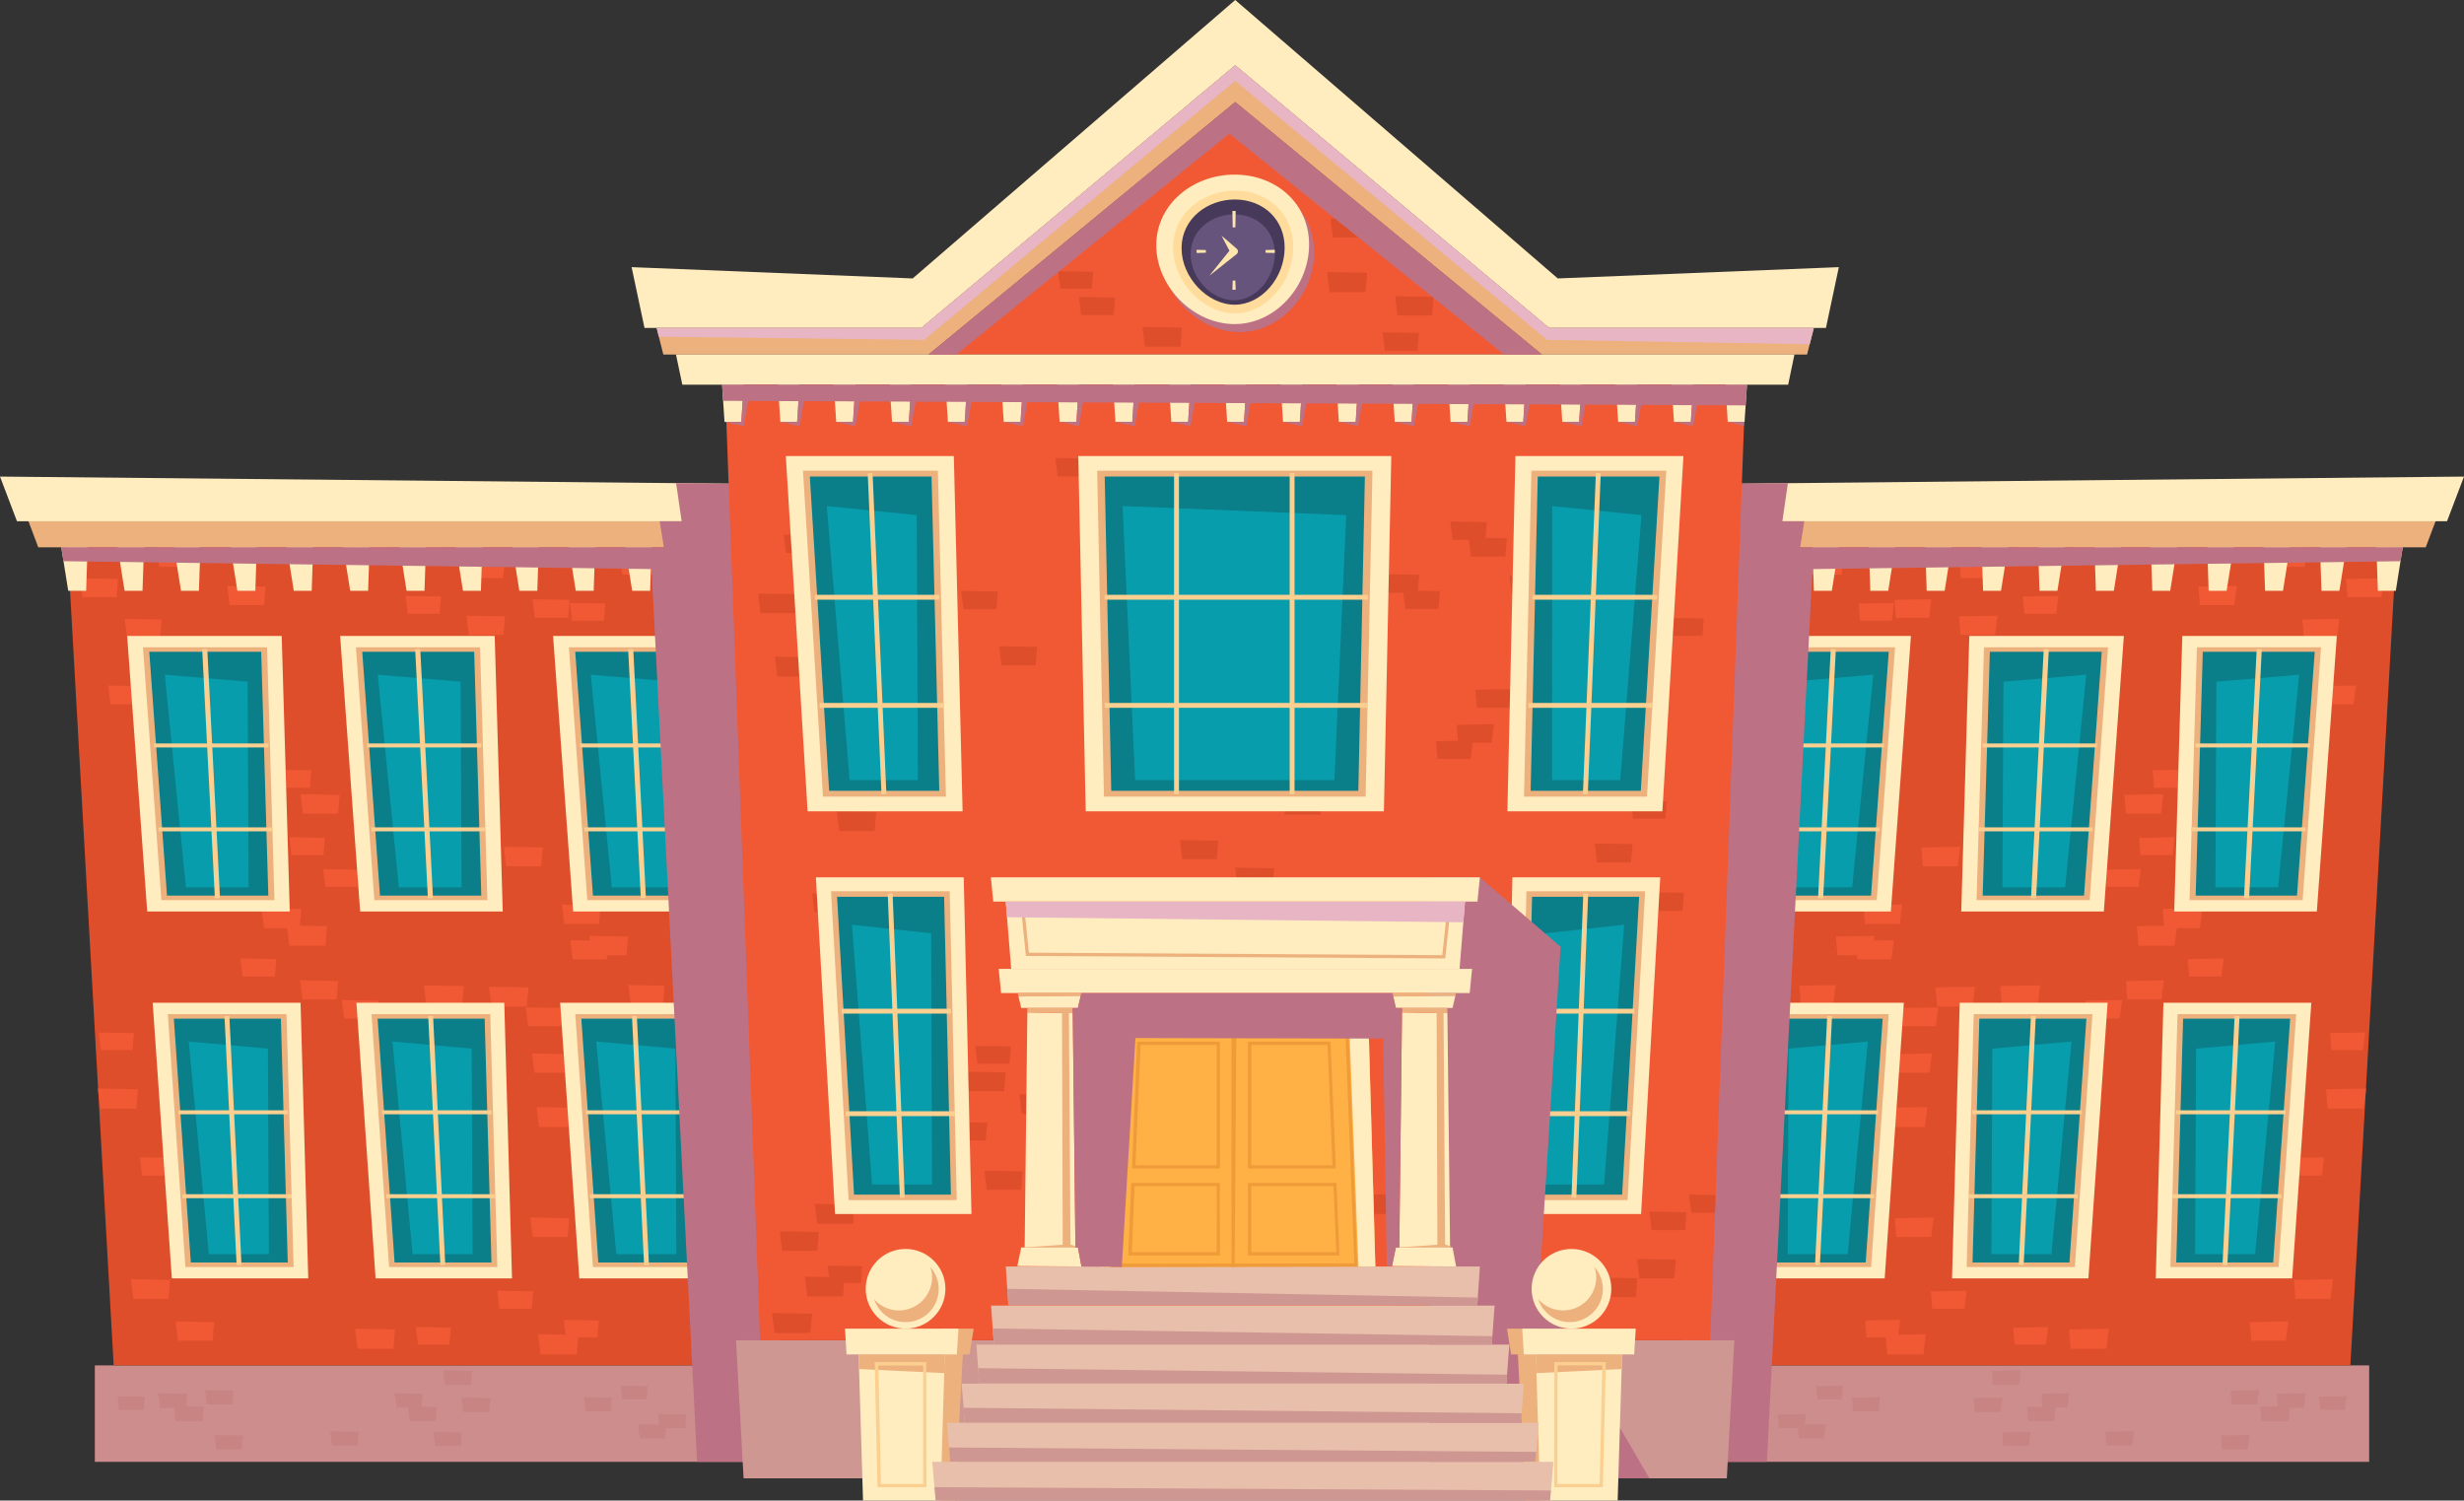 <svg xmlns="http://www.w3.org/2000/svg" viewBox="0 0 550.34 335.17"><rect x="0" y="0" width="550.34" height="335.17" fill="#333333" stroke="none"/><defs><style>.cls-1{isolation:isolate;}.cls-2{fill:#cc8d8c;}.cls-3{fill:#df4e2b;}.cls-4{fill:#f15934;}.cls-5{fill:#ffecbf;}.cls-6{fill:#edb17d;}.cls-7{fill:#0a7e89;}.cls-8{fill:#089dac;}.cls-9{fill:#facf90;}.cls-10{fill:#bd7184;}.cls-10,.cls-13,.cls-14{mix-blend-mode:multiply;}.cls-11{fill:#c78483;}.cls-12{fill:#ce9792;}.cls-14,.cls-19{fill:#e8b5c4;}.cls-15{fill:#ffdc9b;}.cls-16{fill:#463959;}.cls-17{fill:#67547d;}.cls-18{fill:#fee6ad;}.cls-20{fill:#e8bfaa;}.cls-21{fill:#ffb145;}.cls-22{fill:#f09b39;}</style></defs><g class="cls-1"><g id="Layer_2" data-name="Layer 2"><g id="layer_1-2" data-name="layer 1"><polygon class="cls-2" points="25.39 304.98 21.18 304.98 21.18 326.52 179.77 326.52 177.53 304.98 25.39 304.98"/><polygon class="cls-3" points="173.06 304.98 25.39 304.98 14.49 111.42 173.06 111.42 173.06 304.98"/><polygon class="cls-4" points="47.79 268.93 39.98 268.93 39.46 264.57 48.13 264.72 47.79 268.93"/><polygon class="cls-4" points="39.09 262.59 31.75 262.59 31.26 258.5 39.41 258.64 39.09 262.59"/><polygon class="cls-4" points="30.44 247.62 22.41 247.62 21.87 243.15 30.8 243.3 30.44 247.62"/><polygon class="cls-4" points="29.61 234.56 22.56 234.56 22.09 230.63 29.92 230.76 29.61 234.56"/><polygon class="cls-4" points="72.7 211.22 64.62 211.22 64.08 206.73 73.05 206.88 72.7 211.22"/><polygon class="cls-4" points="79.78 198.08 72.67 198.08 72.2 194.12 80.09 194.26 79.78 198.08"/><polygon class="cls-4" points="75.52 181.76 67.68 181.76 67.16 177.4 75.86 177.54 75.52 181.76"/><polygon class="cls-4" points="69.2 175.94 61.96 175.94 61.48 171.91 69.52 172.05 69.2 175.94"/><polygon class="cls-4" points="56.86 169.75 49.18 169.75 48.67 165.48 57.2 165.62 56.86 169.75"/><polygon class="cls-4" points="72.24 190.99 65.1 190.99 64.63 187.01 72.56 187.15 72.24 190.99"/><polygon class="cls-4" points="135.26 256.91 127.59 256.91 127.08 252.65 135.59 252.79 135.26 256.91"/><polygon class="cls-4" points="128.4 251.74 120.4 251.74 119.87 247.29 128.75 247.44 128.4 251.74"/><polygon class="cls-4" points="127.07 239.6 119.36 239.6 118.85 235.31 127.4 235.46 127.07 239.6"/><polygon class="cls-4" points="125.47 229.2 117.95 229.2 117.45 225.01 125.8 225.15 125.47 229.2"/><polygon class="cls-4" points="117.69 224.81 109.77 224.81 109.25 220.41 118.03 220.56 117.69 224.81"/><polygon class="cls-4" points="103.22 224.56 95.21 224.56 94.68 220.1 103.57 220.25 103.22 224.56"/><polygon class="cls-4" points="126.79 276.29 119 276.29 118.48 271.95 127.13 272.1 126.79 276.29"/><polygon class="cls-4" points="112.67 269.03 104.69 269.03 104.16 264.59 113.02 264.74 112.67 269.03"/><polygon class="cls-4" points="37.64 290.11 29.79 290.11 29.26 285.74 37.98 285.88 37.64 290.11"/><polygon class="cls-4" points="47.49 299.46 39.77 299.46 39.25 295.16 47.83 295.31 47.49 299.46"/><polygon class="cls-4" points="50.39 283.49 43.12 283.49 42.63 279.44 50.71 279.57 50.39 283.49"/><polygon class="cls-4" points="147.47 233.97 139.59 233.97 139.06 229.58 147.82 229.72 147.47 233.97"/><polygon class="cls-4" points="148.1 224.08 140.84 224.08 140.36 220.03 148.42 220.17 148.1 224.08"/><polygon class="cls-4" points="139.94 213.37 132.18 213.37 131.66 209.05 140.28 209.19 139.94 213.37"/><polygon class="cls-4" points="140.68 197.37 132.98 197.37 132.47 193.09 141.01 193.23 140.68 197.37"/><polygon class="cls-4" points="135.51 214.27 127.88 214.27 127.37 210.02 135.84 210.17 135.51 214.27"/><polygon class="cls-4" points="133.81 206.37 126.03 206.37 125.51 202.04 134.15 202.19 133.81 206.37"/><polygon class="cls-4" points="120.88 193.5 113.06 193.5 112.54 189.15 121.23 189.3 120.88 193.5"/><polygon class="cls-4" points="112.44 141.82 104.73 141.82 104.22 137.53 112.78 137.67 112.44 141.82"/><polygon class="cls-4" points="98.2 137.08 91.08 137.08 90.6 133.12 98.51 133.25 98.2 137.08"/><polygon class="cls-4" points="99.65 125.62 91.88 125.62 91.37 121.3 99.99 121.45 99.65 125.62"/><polygon class="cls-4" points="87.25 123.96 79.23 123.96 78.69 119.5 87.6 119.65 87.25 123.96"/><polygon class="cls-4" points="146.81 128.37 139.03 128.37 138.51 124.03 147.15 124.18 146.81 128.37"/><polygon class="cls-4" points="134.89 138.63 127.8 138.63 127.32 134.68 135.2 134.81 134.89 138.63"/><polygon class="cls-4" points="126.9 137.99 119.46 137.99 118.96 133.85 127.22 133.99 126.9 137.99"/><polygon class="cls-4" points="112.38 129.1 105.24 129.1 104.77 125.13 112.69 125.26 112.38 129.1"/><polygon class="cls-4" points="32.19 157.31 24.67 157.31 24.17 153.12 32.52 153.26 32.19 157.31"/><polygon class="cls-4" points="35.77 142.35 28.36 142.35 27.87 138.23 36.09 138.37 35.77 142.35"/><polygon class="cls-4" points="26.02 133.39 18.44 133.39 17.94 129.18 26.35 129.32 26.02 133.39"/><polygon class="cls-4" points="58.98 135.17 51.28 135.17 50.77 130.89 59.31 131.03 58.98 135.17"/><polygon class="cls-4" points="43.65 126.61 35.57 126.61 35.04 122.11 44 122.27 43.65 126.61"/><polygon class="cls-4" points="84.23 227.48 76.88 227.48 76.39 223.38 84.55 223.52 84.23 227.48"/><polygon class="cls-4" points="75.19 223.23 67.56 223.23 67.05 218.98 75.52 219.13 75.19 223.23"/><polygon class="cls-4" points="61.38 218.11 54.17 218.11 53.7 214.09 61.7 214.23 61.38 218.11"/><polygon class="cls-4" points="66.94 207.31 58.98 207.31 58.45 202.89 67.28 203.03 66.94 207.31"/><polygon class="cls-4" points="54.04 198.11 46.49 198.11 45.99 193.91 54.37 194.05 54.04 198.11"/><polygon class="cls-4" points="133.43 298.72 126.41 298.72 125.94 294.81 133.74 294.95 133.43 298.72"/><polygon class="cls-4" points="128.83 302.51 120.74 302.51 120.2 298.01 129.19 298.16 128.83 302.51"/><polygon class="cls-4" points="118.77 292.32 111.56 292.32 111.08 288.31 119.08 288.45 118.77 292.32"/><polygon class="cls-4" points="100.36 300.33 93.37 300.33 92.9 296.43 100.67 296.56 100.36 300.33"/><polygon class="cls-4" points="87.89 301.27 79.86 301.27 79.32 296.8 88.24 296.95 87.89 301.27"/><polygon class="cls-5" points="68.85 285.54 38.38 285.54 34.1 223.98 67.13 223.98 68.85 285.54"/><polygon class="cls-6" points="41.41 283 37.48 226.52 63.99 226.52 65.58 283 41.41 283"/><polygon class="cls-7" points="42.62 281.99 38.83 227.53 62.74 227.53 64.27 281.99 42.62 281.99"/><polygon class="cls-8" points="42.15 232.64 46.65 280.15 60.06 280.15 59.84 234.22 42.15 232.64"/><polygon class="cls-9" points="52.85 282.59 50.14 226.96 51.23 226.92 53.94 282.55 52.85 282.59"/><rect class="cls-9" x="39.85" y="248" width="24.43" height="0.89"/><rect class="cls-9" x="40.77" y="266.74" width="24.43" height="0.89"/><polygon class="cls-5" points="114.36 285.54 83.89 285.54 79.61 223.98 112.63 223.98 114.36 285.54"/><polygon class="cls-6" points="86.91 283 82.98 226.52 109.5 226.52 111.08 283 86.91 283"/><polygon class="cls-7" points="88.13 281.99 84.34 227.53 108.25 227.53 109.77 281.99 88.13 281.99"/><polygon class="cls-8" points="87.66 232.64 92.16 280.15 105.56 280.15 105.35 234.22 87.66 232.64"/><polygon class="cls-9" points="98.36 282.59 95.64 226.96 96.73 226.92 99.45 282.55 98.36 282.59"/><rect class="cls-9" x="85.36" y="248" width="24.43" height="0.89"/><rect class="cls-9" x="86.27" y="266.74" width="24.43" height="0.89"/><polygon class="cls-5" points="159.86 285.54 129.39 285.54 125.11 223.98 158.13 223.98 159.86 285.54"/><polygon class="cls-6" points="132.42 283 128.49 226.52 155 226.52 156.59 283 132.42 283"/><polygon class="cls-7" points="133.63 281.99 129.84 227.53 153.75 227.53 155.28 281.99 133.63 281.99"/><polygon class="cls-8" points="133.16 232.64 137.66 280.15 151.07 280.15 150.85 234.22 133.16 232.64"/><polygon class="cls-9" points="143.86 282.59 141.15 226.96 142.24 226.92 144.95 282.55 143.86 282.59"/><rect class="cls-9" x="130.86" y="248" width="24.43" height="0.89"/><rect class="cls-9" x="131.78" y="266.74" width="24.43" height="0.89"/><polygon class="cls-5" points="64.72 203.6 32.88 203.6 28.4 142.04 62.92 142.04 64.72 203.6"/><polygon class="cls-6" points="36.04 201.06 31.93 144.58 59.65 144.58 61.3 201.06 36.04 201.06"/><polygon class="cls-7" points="37.3 200.05 33.34 145.59 58.34 145.59 59.93 200.05 37.3 200.05"/><polygon class="cls-8" points="36.81 150.7 41.52 198.2 55.53 198.2 55.31 152.27 36.81 150.7"/><polygon class="cls-9" points="48 200.65 45.16 145.01 46.3 144.98 49.14 200.61 48 200.65"/><rect class="cls-9" x="34.41" y="166.06" width="25.54" height="0.89"/><rect class="cls-9" x="35.37" y="184.8" width="25.54" height="0.89"/><polygon class="cls-5" points="112.29 203.6 80.44 203.6 75.97 142.04 110.49 142.04 112.29 203.6"/><polygon class="cls-6" points="83.61 201.06 79.5 144.58 107.22 144.58 108.87 201.06 83.61 201.06"/><polygon class="cls-7" points="84.87 200.05 80.91 145.59 105.91 145.59 107.5 200.05 84.87 200.05"/><polygon class="cls-8" points="84.38 150.7 89.08 198.2 103.1 198.2 102.88 152.27 84.38 150.7"/><polygon class="cls-9" points="95.57 200.65 92.73 145.01 93.87 144.98 96.71 200.61 95.57 200.65"/><rect class="cls-9" x="81.98" y="166.06" width="25.54" height="0.89"/><rect class="cls-9" x="82.93" y="184.8" width="25.54" height="0.89"/><polygon class="cls-5" points="159.86 203.6 128.01 203.6 123.53 142.04 158.06 142.04 159.86 203.6"/><polygon class="cls-6" points="131.17 201.06 127.07 144.58 154.78 144.58 156.44 201.06 131.17 201.06"/><polygon class="cls-7" points="132.44 200.05 128.48 145.59 153.47 145.59 155.07 200.05 132.44 200.05"/><polygon class="cls-8" points="131.95 150.7 136.65 198.2 150.67 198.2 150.44 152.27 131.95 150.7"/><polygon class="cls-9" points="143.13 200.65 140.3 145.01 141.44 144.98 144.27 200.61 143.13 200.65"/><rect class="cls-9" x="129.55" y="166.06" width="25.54" height="0.89"/><rect class="cls-9" x="130.5" y="184.8" width="25.54" height="0.89"/><polygon class="cls-6" points="6.13 115.82 8.55 122.25 167.78 122.25 167.78 114.71 6.13 115.82"/><polygon class="cls-5" points="0 106.45 3.79 116.42 167.78 116.42 167.78 108.08 0 106.45"/><polygon class="cls-5" points="13.69 122.25 15.24 131.97 19.24 131.97 19.56 122.25 13.69 122.25"/><polygon class="cls-5" points="26.28 122.25 27.83 131.97 31.83 131.97 32.16 122.25 26.28 122.25"/><polygon class="cls-5" points="38.88 122.25 40.43 131.97 44.43 131.97 44.76 122.25 38.88 122.25"/><polygon class="cls-5" points="51.48 122.25 53.02 131.97 57.03 131.97 57.35 122.25 51.48 122.25"/><polygon class="cls-5" points="64.07 122.25 65.62 131.97 69.62 131.97 69.95 122.25 64.07 122.25"/><polygon class="cls-5" points="76.67 122.25 78.22 131.97 82.22 131.97 82.55 122.25 76.67 122.25"/><polygon class="cls-5" points="89.27 122.25 90.81 131.97 94.81 131.97 95.14 122.25 89.27 122.25"/><polygon class="cls-5" points="101.86 122.25 103.41 131.97 107.41 131.97 107.74 122.25 101.86 122.25"/><polygon class="cls-5" points="114.46 122.25 116 131.97 120.01 131.97 120.33 122.25 114.46 122.25"/><polygon class="cls-5" points="127.05 122.25 128.6 131.97 132.6 131.97 132.93 122.25 127.05 122.25"/><polygon class="cls-5" points="139.65 122.25 141.2 131.97 145.2 131.97 145.53 122.25 139.65 122.25"/><polygon class="cls-5" points="152.25 122.25 153.79 131.97 157.79 131.97 158.12 122.25 152.25 122.25"/><polygon class="cls-10" points="13.69 122.25 148.27 122.25 147.34 116.42 152.25 116.42 151.01 107.92 167.78 108.08 175.51 326.52 155.71 326.52 145.53 127.11 14.18 125.35 13.69 122.25"/><polygon class="cls-11" points="45.24 317.43 39.21 317.43 38.81 314.07 45.5 314.19 45.24 317.43"/><polygon class="cls-11" points="51.89 313.69 46.17 313.69 45.79 310.51 52.14 310.61 51.89 313.69"/><polygon class="cls-11" points="54.03 323.71 48.31 323.71 47.93 320.53 54.28 320.63 54.03 323.71"/><polygon class="cls-11" points="41.58 314.48 35.75 314.48 35.36 311.23 41.83 311.34 41.58 314.48"/><polygon class="cls-11" points="32.12 314.92 26.63 314.92 26.27 311.87 32.36 311.97 32.12 314.92"/><polygon class="cls-11" points="109.26 315.39 103.5 315.39 103.11 312.18 109.52 312.29 109.26 315.39"/><polygon class="cls-11" points="94.13 314.33 88.56 314.33 88.19 311.23 94.38 311.34 94.13 314.33"/><polygon class="cls-11" points="97.36 317.4 91.53 317.4 91.14 314.16 97.61 314.27 97.36 317.4"/><polygon class="cls-11" points="79.83 322.86 74.17 322.86 73.79 319.71 80.08 319.81 79.83 322.86"/><polygon class="cls-11" points="144.41 312.53 138.99 312.53 138.63 309.52 144.65 309.62 144.41 312.53"/><polygon class="cls-11" points="136.46 315.25 130.8 315.25 130.42 312.1 136.7 312.2 136.46 315.25"/><polygon class="cls-11" points="148.57 321.28 142.91 321.28 142.54 318.13 148.82 318.24 148.57 321.28"/><polygon class="cls-11" points="153.03 319 147.37 319 146.99 315.85 153.27 315.96 153.03 319"/><polygon class="cls-11" points="102.9 322.98 97.23 322.98 96.86 319.82 103.15 319.93 102.9 322.98"/><polygon class="cls-11" points="105.24 309.34 99.39 309.34 99 306.09 105.5 306.2 105.24 309.34"/><polygon class="cls-2" points="524.96 304.98 529.16 304.98 529.16 326.52 370.57 326.52 372.81 304.98 524.96 304.98"/><polygon class="cls-3" points="377.28 304.98 524.96 304.98 535.85 111.42 377.28 111.42 377.28 304.98"/><polygon class="cls-4" points="502.55 268.93 510.37 268.93 510.88 264.57 502.21 264.72 502.55 268.93"/><polygon class="cls-4" points="511.25 262.59 518.6 262.59 519.09 258.5 510.93 258.64 511.25 262.59"/><polygon class="cls-4" points="519.9 247.62 527.93 247.62 528.47 243.15 519.55 243.3 519.9 247.62"/><polygon class="cls-4" points="520.73 234.56 527.78 234.56 528.25 230.63 520.42 230.76 520.73 234.56"/><polygon class="cls-4" points="477.64 211.22 485.72 211.22 486.26 206.73 477.29 206.88 477.64 211.22"/><polygon class="cls-4" points="470.56 198.08 477.67 198.08 478.14 194.12 470.25 194.26 470.56 198.08"/><polygon class="cls-4" points="474.82 181.76 482.66 181.76 483.18 177.4 474.48 177.54 474.82 181.76"/><polygon class="cls-4" points="481.14 175.94 488.38 175.94 488.86 171.91 480.82 172.05 481.14 175.94"/><polygon class="cls-4" points="493.48 169.75 501.16 169.75 501.67 165.48 493.15 165.62 493.48 169.75"/><polygon class="cls-4" points="478.1 190.99 485.24 190.99 485.71 187.01 477.79 187.15 478.1 190.99"/><polygon class="cls-4" points="415.08 256.91 422.75 256.91 423.26 252.65 414.75 252.79 415.08 256.91"/><polygon class="cls-4" points="421.94 251.74 429.94 251.74 430.47 247.29 421.59 247.44 421.94 251.74"/><polygon class="cls-4" points="423.27 239.6 430.98 239.6 431.5 235.31 422.94 235.46 423.27 239.6"/><polygon class="cls-4" points="424.87 229.2 432.39 229.2 432.89 225.01 424.54 225.15 424.87 229.2"/><polygon class="cls-4" points="432.66 224.81 440.57 224.81 441.1 220.41 432.31 220.56 432.66 224.81"/><polygon class="cls-4" points="447.12 224.56 455.13 224.56 455.66 220.1 446.77 220.25 447.12 224.56"/><polygon class="cls-4" points="423.55 276.29 431.34 276.29 431.86 271.95 423.21 272.1 423.55 276.29"/><polygon class="cls-4" points="437.67 269.03 445.65 269.03 446.19 264.59 437.32 264.74 437.67 269.03"/><polygon class="cls-4" points="512.7 290.11 520.55 290.11 521.08 285.74 512.36 285.88 512.7 290.11"/><polygon class="cls-4" points="502.85 299.46 510.57 299.46 511.09 295.16 502.51 295.31 502.85 299.46"/><polygon class="cls-4" points="499.95 283.49 507.23 283.49 507.71 279.44 499.63 279.57 499.95 283.49"/><polygon class="cls-4" points="402.87 233.97 410.76 233.97 411.28 229.58 402.53 229.72 402.87 233.97"/><polygon class="cls-4" points="402.24 224.08 409.5 224.08 409.98 220.03 401.92 220.17 402.24 224.08"/><polygon class="cls-4" points="410.4 213.37 418.17 213.37 418.68 209.05 410.06 209.19 410.4 213.37"/><polygon class="cls-4" points="409.67 197.37 417.36 197.37 417.87 193.09 409.33 193.23 409.67 197.37"/><polygon class="cls-4" points="414.83 214.27 422.46 214.27 422.97 210.02 414.5 210.17 414.83 214.27"/><polygon class="cls-4" points="416.53 206.37 424.31 206.37 424.83 202.04 416.19 202.19 416.53 206.37"/><polygon class="cls-4" points="429.46 193.5 437.28 193.5 437.8 189.15 429.12 189.3 429.46 193.5"/><polygon class="cls-4" points="437.9 141.82 445.61 141.82 446.12 137.53 437.56 137.67 437.9 141.82"/><polygon class="cls-4" points="452.14 137.08 459.27 137.08 459.74 133.12 451.83 133.25 452.14 137.08"/><polygon class="cls-4" points="450.69 125.62 458.46 125.62 458.98 121.3 450.35 121.45 450.69 125.62"/><polygon class="cls-4" points="463.1 123.96 471.11 123.96 471.65 119.5 462.75 119.65 463.1 123.96"/><polygon class="cls-4" points="403.53 128.37 411.31 128.37 411.83 124.03 403.19 124.18 403.53 128.37"/><polygon class="cls-4" points="415.45 138.63 422.55 138.63 423.02 134.68 415.14 134.81 415.45 138.63"/><polygon class="cls-4" points="423.45 137.99 430.88 137.99 431.38 133.85 423.12 133.99 423.45 137.99"/><polygon class="cls-4" points="437.96 129.1 445.1 129.1 445.57 125.13 437.65 125.26 437.96 129.1"/><polygon class="cls-4" points="518.15 157.31 525.67 157.31 526.17 153.12 517.82 153.26 518.15 157.31"/><polygon class="cls-4" points="514.57 142.35 521.98 142.35 522.48 138.23 514.25 138.37 514.57 142.35"/><polygon class="cls-4" points="524.32 133.39 531.9 133.39 532.4 129.18 523.99 129.32 524.32 133.39"/><polygon class="cls-4" points="491.37 135.17 499.06 135.17 499.57 130.89 491.03 131.03 491.37 135.17"/><polygon class="cls-4" points="506.69 126.61 514.77 126.61 515.3 122.11 506.34 122.27 506.69 126.61"/><polygon class="cls-4" points="466.11 227.48 473.46 227.48 473.95 223.38 465.79 223.52 466.11 227.48"/><polygon class="cls-4" points="475.15 223.23 482.78 223.23 483.29 218.98 474.82 219.13 475.15 223.23"/><polygon class="cls-4" points="488.96 218.11 496.17 218.11 496.65 214.09 488.64 214.23 488.96 218.11"/><polygon class="cls-4" points="483.41 207.31 491.36 207.31 491.89 202.89 483.06 203.03 483.41 207.31"/><polygon class="cls-4" points="496.31 198.11 503.85 198.11 504.35 193.91 495.98 194.05 496.31 198.11"/><polygon class="cls-4" points="416.91 298.72 423.93 298.72 424.4 294.81 416.61 294.95 416.91 298.72"/><polygon class="cls-4" points="421.51 302.51 429.6 302.51 430.14 298.01 421.16 298.16 421.51 302.51"/><polygon class="cls-4" points="431.57 292.32 438.78 292.32 439.26 288.31 431.26 288.45 431.57 292.32"/><polygon class="cls-4" points="449.98 300.33 456.97 300.33 457.44 296.43 449.67 296.56 449.98 300.33"/><polygon class="cls-4" points="462.45 301.27 470.48 301.27 471.02 296.8 462.1 296.95 462.45 301.27"/><polygon class="cls-5" points="481.49 285.54 511.96 285.54 516.24 223.98 483.21 223.98 481.49 285.54"/><polygon class="cls-6" points="508.93 283 512.86 226.52 486.35 226.52 484.76 283 508.93 283"/><polygon class="cls-7" points="507.72 281.99 511.51 227.53 487.6 227.53 486.07 281.99 507.72 281.99"/><polygon class="cls-8" points="508.19 232.64 503.69 280.15 490.28 280.15 490.5 234.22 508.19 232.64"/><polygon class="cls-9" points="497.49 282.59 500.2 226.96 499.11 226.92 496.4 282.55 497.49 282.59"/><rect class="cls-9" x="486.05" y="248" width="24.43" height="0.89"/><rect class="cls-9" x="485.14" y="266.74" width="24.43" height="0.89"/><polygon class="cls-5" points="435.99 285.54 466.45 285.54 470.74 223.98 437.71 223.98 435.99 285.54"/><polygon class="cls-6" points="463.43 283 467.36 226.52 440.84 226.52 439.26 283 463.43 283"/><polygon class="cls-7" points="462.22 281.99 466 227.53 442.09 227.53 440.57 281.99 462.22 281.99"/><polygon class="cls-8" points="462.68 232.64 458.19 280.15 444.78 280.15 444.99 234.22 462.68 232.64"/><polygon class="cls-9" points="451.99 282.59 454.7 226.96 453.61 226.92 450.89 282.55 451.99 282.59"/><rect class="cls-9" x="440.55" y="248" width="24.43" height="0.89"/><rect class="cls-9" x="439.64" y="266.74" width="24.43" height="0.89"/><polygon class="cls-5" points="390.48 285.54 420.95 285.54 425.23 223.98 392.21 223.98 390.48 285.54"/><polygon class="cls-6" points="417.92 283 421.85 226.52 395.34 226.52 393.75 283 417.92 283"/><polygon class="cls-7" points="416.71 281.99 420.5 227.53 396.59 227.53 395.06 281.99 416.71 281.99"/><polygon class="cls-8" points="417.18 232.64 412.68 280.15 399.27 280.15 399.49 234.22 417.18 232.64"/><polygon class="cls-9" points="406.48 282.59 409.19 226.96 408.11 226.92 405.39 282.55 406.48 282.59"/><rect class="cls-9" x="395.05" y="248" width="24.43" height="0.89"/><rect class="cls-9" x="394.13" y="266.74" width="24.43" height="0.89"/><polygon class="cls-5" points="485.62 203.6 517.47 203.6 521.94 142.04 487.42 142.04 485.62 203.6"/><polygon class="cls-6" points="514.3 201.06 518.41 144.58 490.69 144.58 489.04 201.06 514.3 201.06"/><polygon class="cls-7" points="513.04 200.05 517 145.59 492 145.59 490.41 200.05 513.04 200.05"/><polygon class="cls-8" points="513.53 150.7 508.82 198.2 494.81 198.2 495.03 152.27 513.53 150.7"/><polygon class="cls-9" points="502.34 200.65 505.18 145.01 504.04 144.98 501.2 200.61 502.34 200.65"/><rect class="cls-9" x="490.39" y="166.06" width="25.54" height="0.89"/><rect class="cls-9" x="489.43" y="184.8" width="25.54" height="0.89"/><polygon class="cls-5" points="438.05 203.6 469.9 203.6 474.37 142.04 439.85 142.04 438.05 203.6"/><polygon class="cls-6" points="466.74 201.06 470.84 144.58 443.13 144.58 441.47 201.06 466.74 201.06"/><polygon class="cls-7" points="465.47 200.05 469.43 145.59 444.44 145.59 442.84 200.05 465.47 200.05"/><polygon class="cls-8" points="465.96 150.7 461.26 198.2 447.24 198.2 447.47 152.27 465.96 150.7"/><polygon class="cls-9" points="454.77 200.65 457.61 145.01 456.47 144.98 453.63 200.61 454.77 200.65"/><rect class="cls-9" x="442.82" y="166.06" width="25.54" height="0.89"/><rect class="cls-9" x="441.86" y="184.8" width="25.54" height="0.89"/><polygon class="cls-5" points="390.48 203.6 422.33 203.6 426.81 142.04 392.29 142.04 390.48 203.6"/><polygon class="cls-6" points="419.17 201.06 423.27 144.58 395.56 144.58 393.9 201.06 419.17 201.06"/><polygon class="cls-7" points="417.9 200.05 421.86 145.59 396.87 145.59 395.27 200.05 417.9 200.05"/><polygon class="cls-8" points="418.39 150.7 413.69 198.2 399.67 198.2 399.9 152.27 418.39 150.7"/><polygon class="cls-9" points="407.21 200.65 410.04 145.01 408.9 144.98 406.07 200.61 407.21 200.65"/><rect class="cls-9" x="395.25" y="166.06" width="25.54" height="0.89"/><rect class="cls-9" x="394.3" y="184.8" width="25.54" height="0.89"/><polygon class="cls-6" points="544.22 115.82 541.79 122.25 382.56 122.25 382.56 114.71 544.22 115.82"/><polygon class="cls-5" points="550.34 106.45 546.55 116.42 382.56 116.42 382.56 108.08 550.34 106.45"/><polygon class="cls-5" points="536.65 122.25 535.11 131.97 531.1 131.97 530.78 122.25 536.65 122.25"/><polygon class="cls-5" points="524.06 122.25 522.51 131.97 518.51 131.97 518.18 122.25 524.06 122.25"/><polygon class="cls-5" points="511.46 122.25 509.91 131.97 505.91 131.97 505.58 122.25 511.46 122.25"/><polygon class="cls-5" points="498.87 122.25 497.32 131.97 493.31 131.97 492.99 122.25 498.87 122.25"/><polygon class="cls-5" points="486.27 122.25 484.72 131.97 480.72 131.97 480.39 122.25 486.27 122.25"/><polygon class="cls-5" points="473.67 122.25 472.13 131.97 468.12 131.97 467.8 122.25 473.67 122.25"/><polygon class="cls-5" points="461.08 122.25 459.53 131.97 455.53 131.97 455.2 122.25 461.08 122.25"/><polygon class="cls-5" points="448.48 122.25 446.93 131.97 442.93 131.97 442.6 122.25 448.48 122.25"/><polygon class="cls-5" points="435.88 122.25 434.34 131.97 430.33 131.97 430.01 122.25 435.88 122.25"/><polygon class="cls-5" points="423.29 122.25 421.74 131.97 417.74 131.97 417.41 122.25 423.29 122.25"/><polygon class="cls-5" points="410.69 122.25 409.14 131.97 405.14 131.97 404.82 122.25 410.69 122.25"/><polygon class="cls-5" points="398.1 122.25 396.55 131.97 392.55 131.97 392.22 122.25 398.1 122.25"/><polygon class="cls-10" points="536.65 122.25 402.07 122.25 403 116.42 398.1 116.42 399.33 107.92 382.56 108.08 374.83 326.52 394.63 326.52 404.82 127.11 536.16 125.35 536.65 122.25"/><polygon class="cls-11" points="505.1 317.43 511.13 317.43 511.53 314.07 504.84 314.19 505.1 317.43"/><polygon class="cls-11" points="498.45 313.69 504.17 313.69 504.55 310.51 498.2 310.61 498.45 313.69"/><polygon class="cls-11" points="496.31 323.71 502.03 323.71 502.41 320.53 496.06 320.63 496.31 323.71"/><polygon class="cls-11" points="508.77 314.48 514.59 314.48 514.98 311.23 508.51 311.34 508.77 314.48"/><polygon class="cls-11" points="518.22 314.92 523.71 314.92 524.08 311.87 517.98 311.97 518.22 314.92"/><polygon class="cls-11" points="441.08 315.39 446.85 315.39 447.23 312.18 440.83 312.29 441.08 315.39"/><polygon class="cls-11" points="456.21 314.33 461.78 314.33 462.15 311.23 455.96 311.34 456.21 314.33"/><polygon class="cls-11" points="452.99 317.4 458.81 317.4 459.2 314.16 452.73 314.27 452.99 317.4"/><polygon class="cls-11" points="470.51 322.86 476.17 322.86 476.55 319.71 470.27 319.81 470.51 322.86"/><polygon class="cls-11" points="405.93 312.53 411.35 312.53 411.71 309.52 405.7 309.62 405.93 312.53"/><polygon class="cls-11" points="413.89 315.25 419.55 315.25 419.92 312.1 413.64 312.2 413.89 315.25"/><polygon class="cls-11" points="401.77 321.28 407.43 321.28 407.8 318.13 401.52 318.24 401.77 321.28"/><polygon class="cls-11" points="397.31 319 402.97 319 403.35 315.85 397.07 315.96 397.31 319"/><polygon class="cls-11" points="447.44 322.98 453.11 322.98 453.49 319.82 447.19 319.93 447.44 322.98"/><polygon class="cls-11" points="445.1 309.34 450.95 309.34 451.34 306.09 444.85 306.2 445.1 309.34"/><polygon class="cls-12" points="387.37 299.37 385.69 330.21 166.08 330.21 164.4 299.37 169.77 299.37 382 299.37 387.37 299.37"/><polygon class="cls-4" points="344.39 79.19 207.4 79.19 275.89 22.79 344.39 79.19"/><polygon class="cls-5" points="410.71 59.67 407.83 73.25 405.13 73.25 346 73.25 275.89 14.58 205.77 73.25 146.66 73.25 143.95 73.25 141.07 59.67 203.85 62.19 275.89 0 347.93 62.19 410.71 59.67"/><polygon class="cls-6" points="405.13 73.25 403.61 79.19 400.79 79.19 344.39 79.19 275.89 22.79 207.4 79.19 150.98 79.19 148.16 79.19 146.66 73.25 205.77 73.25 275.89 14.58 346 73.25 405.13 73.25"/><polygon class="cls-5" points="400.79 79.19 399.39 85.93 389.86 85.93 161.93 85.93 152.4 85.93 150.98 79.19 207.4 79.19 344.39 79.19 400.79 79.19"/><polygon class="cls-4" points="389.86 85.93 382 299.37 169.77 299.37 161.93 85.93 389.86 85.93"/><polygon class="cls-3" points="181.64 151.14 173.6 151.14 173.06 146.66 181.99 146.81 181.64 151.14"/><polygon class="cls-3" points="177.79 136.97 169.85 136.97 169.33 132.56 178.13 132.71 177.79 136.97"/><polygon class="cls-3" points="182.92 123.53 175.54 123.53 175.04 119.42 183.25 119.56 182.92 123.53"/><polygon class="cls-3" points="186.69 110.22 179 110.22 178.49 105.94 187.03 106.08 186.69 110.22"/><polygon class="cls-3" points="191.13 113.43 183.93 113.43 183.45 109.42 191.45 109.55 191.13 113.43"/><polygon class="cls-3" points="196.91 106.58 189.76 106.58 189.28 102.6 197.22 102.73 196.91 106.58"/><polygon class="cls-3" points="194.92 141.46 187.28 141.46 186.78 137.21 195.25 137.35 194.92 141.46"/><polygon class="cls-3" points="375.8 203.48 368.25 203.48 367.74 199.28 376.13 199.42 375.8 203.48"/><polygon class="cls-3" points="364.3 192.63 356.69 192.63 356.18 188.39 364.64 188.53 364.3 192.63"/><polygon class="cls-3" points="371.97 182.88 364.73 182.88 364.24 178.85 372.29 178.99 371.97 182.88"/><polygon class="cls-3" points="363.35 165.63 356.04 165.63 355.56 161.57 363.67 161.71 363.35 165.63"/><polygon class="cls-3" points="359.08 224.93 351.09 224.93 350.55 220.48 359.43 220.63 359.08 224.93"/><polygon class="cls-3" points="358.11 216.07 350.93 216.07 350.45 212.08 358.42 212.21 358.11 216.07"/><polygon class="cls-3" points="364.18 204.1 356.51 204.1 356 199.84 364.51 199.98 364.18 204.1"/><polygon class="cls-3" points="380.24 142.03 372.96 142.03 372.48 137.98 380.56 138.12 380.24 142.03"/><polygon class="cls-3" points="220.18 254.74 212.77 254.74 212.28 250.62 220.51 250.75 220.18 254.74"/><polygon class="cls-3" points="210.69 248.73 202.78 248.73 202.25 244.33 211.03 244.47 210.69 248.73"/><polygon class="cls-3" points="212.57 239.64 205.42 239.64 204.95 235.66 212.88 235.8 212.57 239.64"/><polygon class="cls-3" points="208.4 230.48 200.73 230.48 200.22 226.21 208.74 226.35 208.4 230.48"/><polygon class="cls-3" points="212.09 215.15 204.45 215.15 203.94 210.9 212.42 211.04 212.09 215.15"/><polygon class="cls-3" points="236.18 248.83 228.24 248.83 227.71 244.41 236.53 244.56 236.18 248.83"/><polygon class="cls-3" points="225.48 237.6 218.31 237.6 217.83 233.61 225.8 233.74 225.48 237.6"/><polygon class="cls-3" points="228.09 265.76 220.39 265.76 219.87 261.47 228.43 261.62 228.09 265.76"/><polygon class="cls-3" points="224.32 243.73 216.48 243.73 215.96 239.37 224.66 239.51 224.32 243.73"/><polygon class="cls-3" points="181.03 297.76 172.98 297.76 172.45 293.28 181.38 293.43 181.03 297.76"/><polygon class="cls-3" points="192.3 286.58 185.31 286.58 184.84 282.69 192.6 282.82 192.3 286.58"/><polygon class="cls-3" points="190.55 273.37 182.53 273.37 181.99 268.9 190.9 269.05 190.55 273.37"/><polygon class="cls-3" points="188.29 289.6 180.31 289.6 179.77 285.15 188.64 285.3 188.29 289.6"/><polygon class="cls-3" points="182.57 279.39 174.7 279.39 174.18 275.01 182.91 275.16 182.57 279.39"/><polygon class="cls-3" points="373.96 285.54 366.16 285.54 365.64 281.2 374.3 281.34 373.96 285.54"/><polygon class="cls-3" points="365.38 289.73 357.49 289.73 356.96 285.34 365.72 285.49 365.38 289.73"/><polygon class="cls-3" points="383.05 270.88 377.75 270.88 377.26 266.82 383.19 266.92 383.05 270.88"/><polygon class="cls-3" points="376.36 274.76 368.9 274.76 368.4 270.61 376.68 270.75 376.36 274.76"/><polygon class="cls-3" points="249.01 118.29 241.63 118.29 241.14 114.18 249.34 114.32 249.01 118.29"/><polygon class="cls-3" points="243.69 106.44 236.22 106.44 235.72 102.29 244.01 102.43 243.69 106.44"/><polygon class="cls-3" points="263.14 108.54 255.03 108.54 254.49 104.02 263.49 104.18 263.14 108.54"/><polygon class="cls-3" points="321.28 136.02 313.85 136.02 313.36 131.88 321.61 132.02 321.28 136.02"/><polygon class="cls-3" points="316.67 132.43 309.16 132.43 308.66 128.24 317 128.38 316.67 132.43"/><polygon class="cls-3" points="321.06 169.52 328.49 169.52 328.98 165.38 320.73 165.52 321.06 169.52"/><polygon class="cls-3" points="325.67 165.93 333.18 165.93 333.68 161.75 325.34 161.89 325.67 165.93"/><polygon class="cls-3" points="329.84 158.1 337.35 158.1 337.85 153.92 329.51 154.06 329.84 158.1"/><polygon class="cls-3" points="331.77 120.57 324.42 120.57 323.93 116.48 332.1 116.62 331.77 120.57"/><polygon class="cls-3" points="344.61 132.56 337.59 132.56 337.12 128.65 344.92 128.78 344.61 132.56"/><polygon class="cls-3" points="336.22 124.34 328.53 124.34 328.01 120.06 336.56 120.2 336.22 124.34"/><polygon class="cls-3" points="271.77 191.91 264.06 191.91 263.55 187.63 272.1 187.77 271.77 191.91"/><polygon class="cls-3" points="280.92 174.64 273.04 174.64 272.51 170.25 281.26 170.4 280.92 174.64"/><polygon class="cls-3" points="283.67 162.01 275.58 162.01 275.04 157.5 284.02 157.65 283.67 162.01"/><polygon class="cls-3" points="289.2 212.79 281.67 212.79 281.17 208.59 289.53 208.74 289.2 212.79"/><polygon class="cls-3" points="284.24 198.16 276.37 198.16 275.85 193.78 284.58 193.93 284.24 198.16"/><polygon class="cls-3" points="294.92 182 286.92 182 286.38 177.55 295.27 177.7 294.92 182"/><polygon class="cls-3" points="300.07 278.25 292.02 278.25 291.49 273.77 300.42 273.92 300.07 278.25"/><polygon class="cls-3" points="298.45 263.75 290.48 263.75 289.95 259.31 298.8 259.46 298.45 263.75"/><polygon class="cls-3" points="287.18 252.74 279.72 252.74 279.22 248.58 287.51 248.72 287.18 252.74"/><polygon class="cls-3" points="309.98 271.17 301.92 271.17 301.38 266.68 310.33 266.83 309.98 271.17"/><polygon class="cls-3" points="189.44 203.74 181.89 203.74 181.39 199.54 189.77 199.68 189.44 203.74"/><polygon class="cls-3" points="195.35 185.63 187.41 185.63 186.88 181.21 195.7 181.36 195.35 185.63"/><polygon class="cls-3" points="265 257.89 257.94 257.89 257.47 253.96 265.31 254.09 265 257.89"/><polygon class="cls-3" points="264.54 249.03 257.3 249.03 256.82 245 264.86 245.13 264.54 249.03"/><polygon class="cls-3" points="318.88 295.05 311.38 295.05 310.88 290.87 319.21 291.01 318.88 295.05"/><polygon class="cls-3" points="321.19 280.35 313.66 280.35 313.16 276.16 321.52 276.3 321.19 280.35"/><polygon class="cls-3" points="333.41 284.07 326.2 284.07 325.72 280.06 333.72 280.19 333.41 284.07"/><polygon class="cls-3" points="231.35 148.6 223.68 148.6 223.17 144.33 231.68 144.47 231.35 148.6"/><polygon class="cls-3" points="222.57 136.1 215.15 136.1 214.66 131.97 222.89 132.11 222.57 136.1"/><polygon class="cls-3" points="342.58 244.39 335.34 244.39 334.85 240.36 342.89 240.5 342.58 244.39"/><polygon class="cls-3" points="316.62 78.32 309.29 78.32 308.81 74.23 316.94 74.37 316.62 78.32"/><polygon class="cls-3" points="305 65.26 296.93 65.26 296.4 60.77 305.35 60.92 305 65.26"/><polygon class="cls-3" points="305.35 53.05 297.68 53.05 297.17 48.78 305.68 48.92 305.35 53.05"/><polygon class="cls-3" points="263.66 77.43 255.7 77.43 255.17 73.01 264 73.16 263.66 77.43"/><polygon class="cls-3" points="248.75 70.37 241.48 70.37 241 66.32 249.07 66.45 248.75 70.37"/><polygon class="cls-3" points="243.87 64.49 236.83 64.49 236.36 60.57 244.18 60.7 243.87 64.49"/><polygon class="cls-3" points="319.86 70.48 312.12 70.48 311.61 66.17 320.2 66.32 319.86 70.48"/><polygon class="cls-5" points="165.57 94.24 161.82 94.24 161.28 85.93 166.11 85.93 165.57 94.24"/><g class="cls-13"><polygon class="cls-10" points="161.82 94.24 166.11 95.17 167.78 85.93 166.11 85.93 165.57 94.24 161.82 94.24"/></g><polygon class="cls-5" points="178.04 94.24 174.29 94.24 173.75 85.93 178.58 85.93 178.04 94.24"/><g class="cls-13"><polygon class="cls-10" points="174.29 94.24 178.58 95.17 180.26 85.93 178.58 85.93 178.04 94.24 174.29 94.24"/></g><polygon class="cls-5" points="190.52 94.24 186.77 94.24 186.23 85.93 191.06 85.93 190.52 94.24"/><g class="cls-13"><polygon class="cls-10" points="186.77 94.24 191.06 95.17 192.73 85.93 191.06 85.93 190.52 94.24 186.77 94.24"/></g><polygon class="cls-5" points="203 94.24 199.24 94.24 198.7 85.93 203.53 85.93 203 94.24"/><g class="cls-13"><polygon class="cls-10" points="199.24 94.24 203.53 95.17 205.21 85.93 203.53 85.93 203 94.24 199.24 94.24"/></g><polygon class="cls-5" points="215.47 94.24 211.72 94.24 211.18 85.93 216.01 85.93 215.47 94.24"/><g class="cls-13"><polygon class="cls-10" points="211.72 94.24 216.01 95.17 217.68 85.93 216.01 85.93 215.47 94.24 211.72 94.24"/></g><polygon class="cls-5" points="227.94 94.24 224.19 94.24 223.65 85.93 228.48 85.93 227.94 94.24"/><g class="cls-13"><polygon class="cls-10" points="224.19 94.24 228.48 95.17 230.16 85.93 228.48 85.93 227.94 94.24 224.19 94.24"/></g><polygon class="cls-5" points="240.42 94.24 236.67 94.24 236.13 85.93 240.96 85.93 240.42 94.24"/><g class="cls-13"><polygon class="cls-10" points="236.67 94.24 240.96 95.17 242.63 85.93 240.96 85.93 240.42 94.24 236.67 94.24"/></g><polygon class="cls-5" points="252.9 94.24 249.14 94.24 248.6 85.93 253.43 85.93 252.9 94.24"/><g class="cls-13"><polygon class="cls-10" points="249.14 94.24 253.43 95.17 255.11 85.93 253.43 85.93 252.9 94.24 249.14 94.24"/></g><polygon class="cls-5" points="265.37 94.24 261.62 94.24 261.08 85.93 265.91 85.93 265.37 94.24"/><g class="cls-13"><polygon class="cls-10" points="261.62 94.24 265.91 95.17 267.58 85.93 265.91 85.93 265.37 94.24 261.62 94.24"/></g><polygon class="cls-5" points="277.85 94.24 274.09 94.24 273.55 85.93 278.38 85.93 277.85 94.24"/><g class="cls-13"><polygon class="cls-10" points="274.09 94.24 278.38 95.17 280.06 85.93 278.38 85.93 277.85 94.24 274.09 94.24"/></g><polygon class="cls-5" points="290.32 94.24 286.57 94.24 286.03 85.93 290.86 85.93 290.32 94.24"/><g class="cls-13"><polygon class="cls-10" points="286.57 94.24 290.86 95.17 292.53 85.93 290.86 85.93 290.32 94.24 286.57 94.24"/></g><polygon class="cls-5" points="302.8 94.24 299.04 94.24 298.5 85.93 303.33 85.93 302.8 94.24"/><g class="cls-13"><polygon class="cls-10" points="299.04 94.24 303.33 95.17 305.01 85.93 303.33 85.93 302.8 94.24 299.04 94.24"/></g><polygon class="cls-5" points="315.27 94.24 311.52 94.24 310.98 85.93 315.81 85.93 315.27 94.24"/><g class="cls-13"><polygon class="cls-10" points="311.52 94.24 315.81 95.17 317.48 85.93 315.81 85.93 315.27 94.24 311.52 94.24"/></g><polygon class="cls-5" points="327.75 94.24 323.99 94.24 323.45 85.93 328.29 85.93 327.75 94.24"/><g class="cls-13"><polygon class="cls-10" points="323.99 94.24 328.29 95.17 329.96 85.93 328.29 85.93 327.75 94.24 323.99 94.24"/></g><polygon class="cls-5" points="340.22 94.24 336.47 94.24 335.93 85.93 340.76 85.93 340.22 94.24"/><g class="cls-13"><polygon class="cls-10" points="336.47 94.24 340.76 95.17 342.43 85.93 340.76 85.93 340.22 94.24 336.47 94.24"/></g><polygon class="cls-5" points="352.7 94.24 348.94 94.24 348.4 85.93 353.24 85.93 352.7 94.24"/><g class="cls-13"><polygon class="cls-10" points="348.94 94.24 353.24 95.17 354.91 85.93 353.24 85.93 352.7 94.24 348.94 94.24"/></g><polygon class="cls-5" points="365.17 94.24 361.42 94.24 360.88 85.93 365.71 85.93 365.17 94.24"/><g class="cls-13"><polygon class="cls-10" points="361.42 94.24 365.71 95.17 367.38 85.93 365.71 85.93 365.17 94.24 361.42 94.24"/></g><polygon class="cls-5" points="377.65 94.24 373.89 94.24 373.35 85.93 378.19 85.93 377.65 94.24"/><g class="cls-13"><polygon class="cls-10" points="373.89 94.24 378.19 95.17 379.86 85.93 378.19 85.93 377.65 94.24 373.89 94.24"/></g><polygon class="cls-5" points="389.65 94.24 385.9 94.24 385.36 85.93 390.19 85.93 389.65 94.24"/><g class="cls-13"><polygon class="cls-10" points="385.9 94.24 389.52 95.12 389.55 94.24 385.9 94.24"/></g><polygon class="cls-10" points="161.28 85.93 390.19 85.93 389.89 90.55 161.51 89.53 161.28 85.93"/><polygon class="cls-14" points="146.66 73.25 147.15 75.21 206.43 75.91 275.89 18.06 345.54 75.91 404.2 76.88 405.13 73.25 346 73.25 275.89 14.58 205.77 73.25 146.66 73.25"/><polygon class="cls-10" points="207.4 79.19 275.89 22.79 344.39 79.19 335.93 79.19 274.58 29.86 213.59 79.19 207.4 79.19"/><g class="cls-13"><path class="cls-10" d="M293.53,56.38c0-9.22-7.44-15.61-16.66-15.61s-17.48,6.58-17.48,15.8,8.26,17.6,17.48,17.6S293.53,65.6,293.53,56.38Z"/></g><path class="cls-5" d="M292.39,54.64C292.39,45.41,285,39,275.74,39s-17.48,6.57-17.48,15.79,8.25,17.6,17.48,17.6S292.39,63.86,292.39,54.64Z"/><path class="cls-15" d="M275.84,70C268.72,70,262,62.88,262,55.34c0-8,7-12.75,13.85-12.75,7.54,0,13,5.28,13,12.55C288.85,63.06,282.77,70,275.84,70Z"/><path class="cls-16" d="M275.78,68.06c-6.1,0-11.87-6.12-11.87-12.58,0-6.84,6-10.92,11.87-10.92,6.46,0,11.15,4.52,11.15,10.75C286.93,62.1,281.72,68.06,275.78,68.06Z"/><path class="cls-17" d="M275.62,67.07c-5,0-9.69-5-9.69-10.28,0-5.58,4.92-8.91,9.69-8.91,5.28,0,9.11,3.69,9.11,8.77C284.73,62.2,280.47,67.07,275.62,67.07Z"/><polygon class="cls-18" points="267.27 56.51 269.33 56.45 269.33 55.85 267.27 55.79 267.27 56.51"/><polygon class="cls-18" points="275.33 62.66 275.26 64.72 275.99 64.72 275.92 62.66 275.33 62.66"/><polygon class="cls-18" points="275.92 50.8 275.99 47.12 275.26 47.12 275.33 50.8 275.92 50.8"/><polygon class="cls-18" points="282.67 55.85 282.67 56.45 284.73 56.51 284.73 55.79 282.67 55.85"/><path class="cls-18" d="M276.26,55.59h0a.86.86,0,0,0-.14-.13l-3.29-2.82L274.6,56l-4.48,5.58,6.14-4.86,0,0a.9.9,0,0,0,.24-.59A.85.85,0,0,0,276.26,55.59Z"/><polygon class="cls-5" points="215 181.21 180.38 181.21 175.51 101.87 213.04 101.87 215 181.21"/><polygon class="cls-6" points="183.81 177.94 179.35 105.14 209.48 105.14 211.28 177.94 183.81 177.94"/><polygon class="cls-7" points="185.19 176.63 180.88 106.45 208.06 106.45 209.79 176.63 185.19 176.63"/><polygon class="cls-8" points="184.66 113.03 189.77 174.25 205.01 174.25 204.76 115.06 184.66 113.03"/><rect class="cls-9" x="195.35" y="105.65" width="1.09" height="71.76" transform="translate(-5.9 8.55) rotate(-2.46)"/><rect class="cls-9" x="182.04" y="132.86" width="27.77" height="1.09"/><rect class="cls-9" x="183.08" y="157.01" width="27.77" height="1.09"/><polygon class="cls-5" points="216.98 271.17 186.51 271.17 182.23 195.97 215.25 195.97 216.98 271.17"/><polygon class="cls-6" points="189.54 268.07 185.61 199.07 212.12 199.07 213.7 268.07 189.54 268.07"/><polygon class="cls-7" points="190.75 266.83 186.96 200.31 210.87 200.31 212.39 266.83 190.75 266.83"/><polygon class="cls-8" points="190.28 206.55 194.78 264.58 208.18 264.58 207.97 208.47 190.28 206.55"/><rect class="cls-9" x="199.62" y="199.56" width="1.09" height="68.01" transform="translate(-9.16 8.17) rotate(-2.29)"/><rect class="cls-9" x="187.98" y="225.31" width="24.43" height="1.09"/><rect class="cls-9" x="188.89" y="248.21" width="24.43" height="1.09"/><polygon class="cls-5" points="336.08 271.17 366.54 271.17 370.82 195.97 337.8 195.97 336.08 271.17"/><polygon class="cls-6" points="363.52 268.07 367.45 199.07 340.93 199.07 339.35 268.07 363.52 268.07"/><polygon class="cls-7" points="362.31 266.83 366.1 200.31 342.19 200.31 340.66 266.83 362.31 266.83"/><polygon class="cls-8" points="362.77 206.55 358.28 264.58 344.87 264.58 345.08 208.47 362.77 206.55"/><rect class="cls-9" x="318.88" y="233.02" width="68.01" height="1.09" transform="translate(105.74 577.07) rotate(-87.77)"/><rect class="cls-9" x="340.64" y="225.31" width="24.43" height="1.09"/><rect class="cls-9" x="339.73" y="248.21" width="24.43" height="1.09"/><polygon class="cls-5" points="371.3 181.21 336.68 181.21 338.47 101.87 376 101.87 371.3 181.21"/><polygon class="cls-6" points="340.39 177.94 342.04 105.14 372.17 105.14 367.86 177.94 340.39 177.94"/><polygon class="cls-7" points="341.87 176.63 343.46 106.45 370.64 106.45 366.48 176.63 341.87 176.63"/><polygon class="cls-8" points="346.68 113.03 346.65 174.25 361.89 174.25 366.62 115.06 346.68 113.03"/><rect class="cls-9" x="319.65" y="140.99" width="71.76" height="1.09" transform="translate(199.79 491.07) rotate(-87.69)"/><rect class="cls-9" x="342.36" y="132.86" width="27.77" height="1.09"/><rect class="cls-9" x="341.37" y="157.01" width="27.77" height="1.09"/><polygon class="cls-5" points="309.1 181.21 242.5 181.21 240.84 101.87 310.75 101.87 309.1 181.21"/><polygon class="cls-6" points="246.57 177.94 245.05 105.14 306.54 105.14 305.02 177.94 246.57 177.94"/><polygon class="cls-7" points="248.2 176.63 246.74 106.45 304.85 106.45 303.39 176.63 248.2 176.63"/><polygon class="cls-8" points="250.72 113.03 253.54 174.25 298.05 174.25 300.68 115.06 250.72 113.03"/><rect class="cls-9" x="262.23" y="105.69" width="1.09" height="71.69"/><rect class="cls-9" x="288.05" y="105.69" width="1.09" height="71.69"/><rect class="cls-9" x="246.74" y="132.86" width="58.79" height="1.09"/><rect class="cls-9" x="246.74" y="157.01" width="58.79" height="1.09"/><polygon class="cls-10" points="330.54 195.97 348.56 211.46 343.77 287.87 368.4 330.21 319.21 330.21 319.21 195.97 330.54 195.97"/><polygon class="cls-6" points="214.07 296.77 217.47 296.77 216.57 302.53 215.06 302.53 213.29 335.17 210.04 335.17 210.3 296.77 214.07 296.77"/><polygon class="cls-5" points="210.04 335.17 192.76 335.17 191.77 302.53 211.03 302.53 210.04 335.17"/><polygon class="cls-5" points="213.72 302.53 189.07 302.53 188.73 296.77 214.07 296.77 213.72 302.53"/><circle class="cls-5" cx="202.26" cy="287.87" r="8.9"/><path class="cls-6" d="M207.79,283a7.59,7.59,0,0,1,.39,2.29,7.41,7.41,0,0,1-7.41,7.41,7.33,7.33,0,0,1-5.53-2.52A7.39,7.39,0,1,0,207.79,283Z"/><polygon class="cls-6" points="191.77 302.53 211.03 302.53 211.03 306.71 191.87 305.79 191.77 302.53"/><path class="cls-9" d="M206.92,332.19H196l-.63-27.94h11.51Zm-10.17-.73h9.44V305h-10Z"/><polygon class="cls-6" points="340 296.77 336.6 296.77 337.5 302.53 339.02 302.53 340.79 335.17 344.03 335.17 343.77 296.77 340 296.77"/><polygon class="cls-5" points="344.03 335.17 361.31 335.17 362.3 302.53 343.05 302.53 344.03 335.17"/><polygon class="cls-5" points="340.35 302.53 365 302.53 365.35 296.77 340 296.77 340.35 302.53"/><circle class="cls-5" cx="350.99" cy="287.87" r="8.9"/><path class="cls-6" d="M356.12,283a7.3,7.3,0,0,1,.4,2.29,7.39,7.39,0,0,1-12.95,4.89A7.39,7.39,0,1,0,356.12,283Z"/><polygon class="cls-6" points="362.3 302.53 343.05 302.53 343.05 306.71 362.2 305.79 362.3 302.53"/><path class="cls-9" d="M358,332.19H347.15V304.25h11.52Zm-10.15-.73h9.44l.6-26.48h-10Z"/><polygon class="cls-5" points="329.99 201.38 221.85 201.38 221.31 195.97 330.54 195.97 329.99 201.38"/><polygon class="cls-5" points="328.26 221.81 223.59 221.81 223.06 216.41 328.79 216.41 328.26 221.81"/><polygon class="cls-5" points="326 216.41 225.85 216.41 224.64 201.38 327.21 201.38 326 216.41"/><path class="cls-6" d="M228.14,203.69l1,9.83,93.66.56,1.1-10.39Zm94,9.66-92.34-.56-.85-8.38h94.14Z"/><g class="cls-13"><polygon class="cls-19" points="224.64 201.38 327.21 201.38 326.84 206 224.92 204.87 224.64 201.38"/></g><polygon class="cls-5" points="324.43 278.63 325.23 282.89 310.91 282.79 311.77 278.63 312.54 278.63 323.88 278.63 324.43 278.63"/><polygon class="cls-6" points="325.21 221.81 325.06 222.43 311.17 222.58 310.99 221.81 325.21 221.81"/><polygon class="cls-5" points="325.06 222.43 324.43 225.14 323.27 225.14 313.15 225.14 311.77 225.14 311.17 222.58 325.06 222.43"/><polygon class="cls-5" points="323.28 226.31 323.88 278.63 312.54 278.63 313.14 226.13 323.28 226.31"/><polygon class="cls-6" points="323.27 225.14 323.28 226.31 313.14 226.13 313.15 225.14 323.27 225.14"/><polygon class="cls-6" points="312.54 278.63 321.04 278.02 320.88 225.97 322.42 226.13 322.77 277.97 323.88 278.37 323.88 278.63 312.54 278.63"/><polygon class="cls-5" points="240.75 278.63 241.55 282.89 227.23 282.79 228.09 278.63 228.86 278.63 240.2 278.63 240.75 278.63"/><polygon class="cls-6" points="241.53 221.81 241.38 222.43 227.49 222.58 227.31 221.81 241.53 221.81"/><polygon class="cls-5" points="241.38 222.43 240.75 225.14 239.59 225.14 229.47 225.14 228.09 225.14 227.49 222.58 241.38 222.43"/><polygon class="cls-5" points="239.6 226.31 240.2 278.63 228.86 278.63 229.46 226.13 239.6 226.31"/><polygon class="cls-6" points="239.59 225.14 239.6 226.31 229.46 226.13 229.47 225.14 239.59 225.14"/><polygon class="cls-6" points="228.86 278.63 237.36 278.02 237.2 225.97 238.74 226.13 239.09 277.97 240.2 278.37 240.2 278.63 228.86 278.63"/><polygon class="cls-20" points="329.95 291.54 225.23 291.54 224.64 282.89 330.54 282.89 329.95 291.54"/><polygon class="cls-20" points="333.2 300.27 221.98 300.27 221.36 291.62 333.82 291.62 333.2 300.27"/><polygon class="cls-20" points="336.45 308.99 218.73 308.99 218.07 300.34 337.11 300.34 336.45 308.99"/><polygon class="cls-20" points="339.7 317.72 215.48 317.72 214.79 309.07 340.39 309.07 339.7 317.72"/><polygon class="cls-20" points="342.95 326.44 212.23 326.44 211.5 317.79 343.68 317.79 342.95 326.44"/><polygon class="cls-20" points="346.2 335.17 208.99 335.17 208.22 326.52 346.96 326.52 346.2 335.17"/><polygon class="cls-12" points="224.98 287.87 330.07 289.83 329.95 291.54 225.23 291.54 224.98 287.87"/><polygon class="cls-12" points="221.73 296.73 333.34 298.45 333.2 300.27 221.98 300.27 221.73 296.73"/><polygon class="cls-12" points="218.47 305.59 336.6 307.06 336.45 308.99 218.73 308.99 218.47 305.59"/><polygon class="cls-12" points="215.22 314.45 339.87 315.68 339.7 317.72 215.48 317.72 215.22 314.45"/><polygon class="cls-12" points="211.97 323.31 343.13 324.3 342.95 326.44 212.23 326.44 211.97 323.31"/><polygon class="cls-12" points="208.72 332.18 346.39 332.92 346.2 335.17 208.99 335.17 208.72 332.18"/><polygon class="cls-21" points="245.7 282.97 247.3 226.31 305.59 226.31 307.19 282.89 245.7 282.97"/><polygon class="cls-22" points="275.05 229.32 275.05 282.97 275.76 282.97 276.15 229.32 275.05 229.32"/><path class="cls-22" d="M248.17,283l0-.39,2.68-53.13h50.34l0,.35,2,53.09h-.37Zm3.4-52.8-2.64,52.07,53.56-.08-2-52Z"/><polygon class="cls-5" points="245.7 282.97 247.3 226.31 305.59 226.31 307.19 282.89 303.42 282.89 301.38 229.32 250.72 229.32 247.99 282.97 245.7 282.97"/><path class="cls-22" d="M272.48,261H252.85L254,232.67h18.46Zm-18.88-.73h18.15V233.4h-17Z"/><path class="cls-22" d="M272.48,280.42H252l.67-16.2h19.77Zm-19.68-.73h18.95V264.94H253.41Z"/><path class="cls-22" d="M298.37,261H278.74V232.67h18.45Zm-18.91-.73h18.15L296.5,233.4h-17Z"/><path class="cls-22" d="M299.18,280.42H278.74v-16.2H298.5Zm-19.72-.73h19l-.62-14.75H279.46Z"/><polygon class="cls-10" points="241.55 282.89 240.75 278.63 240.2 278.63 239.59 225.14 240.75 225.14 241.53 221.81 310.99 221.81 311.77 225.14 313.15 225.14 312.54 278.63 311.77 278.63 310.91 282.79 309.74 282.79 308.94 231.98 253.6 231.86 250.56 282.99 241.55 282.89"/></g></g></g></svg>